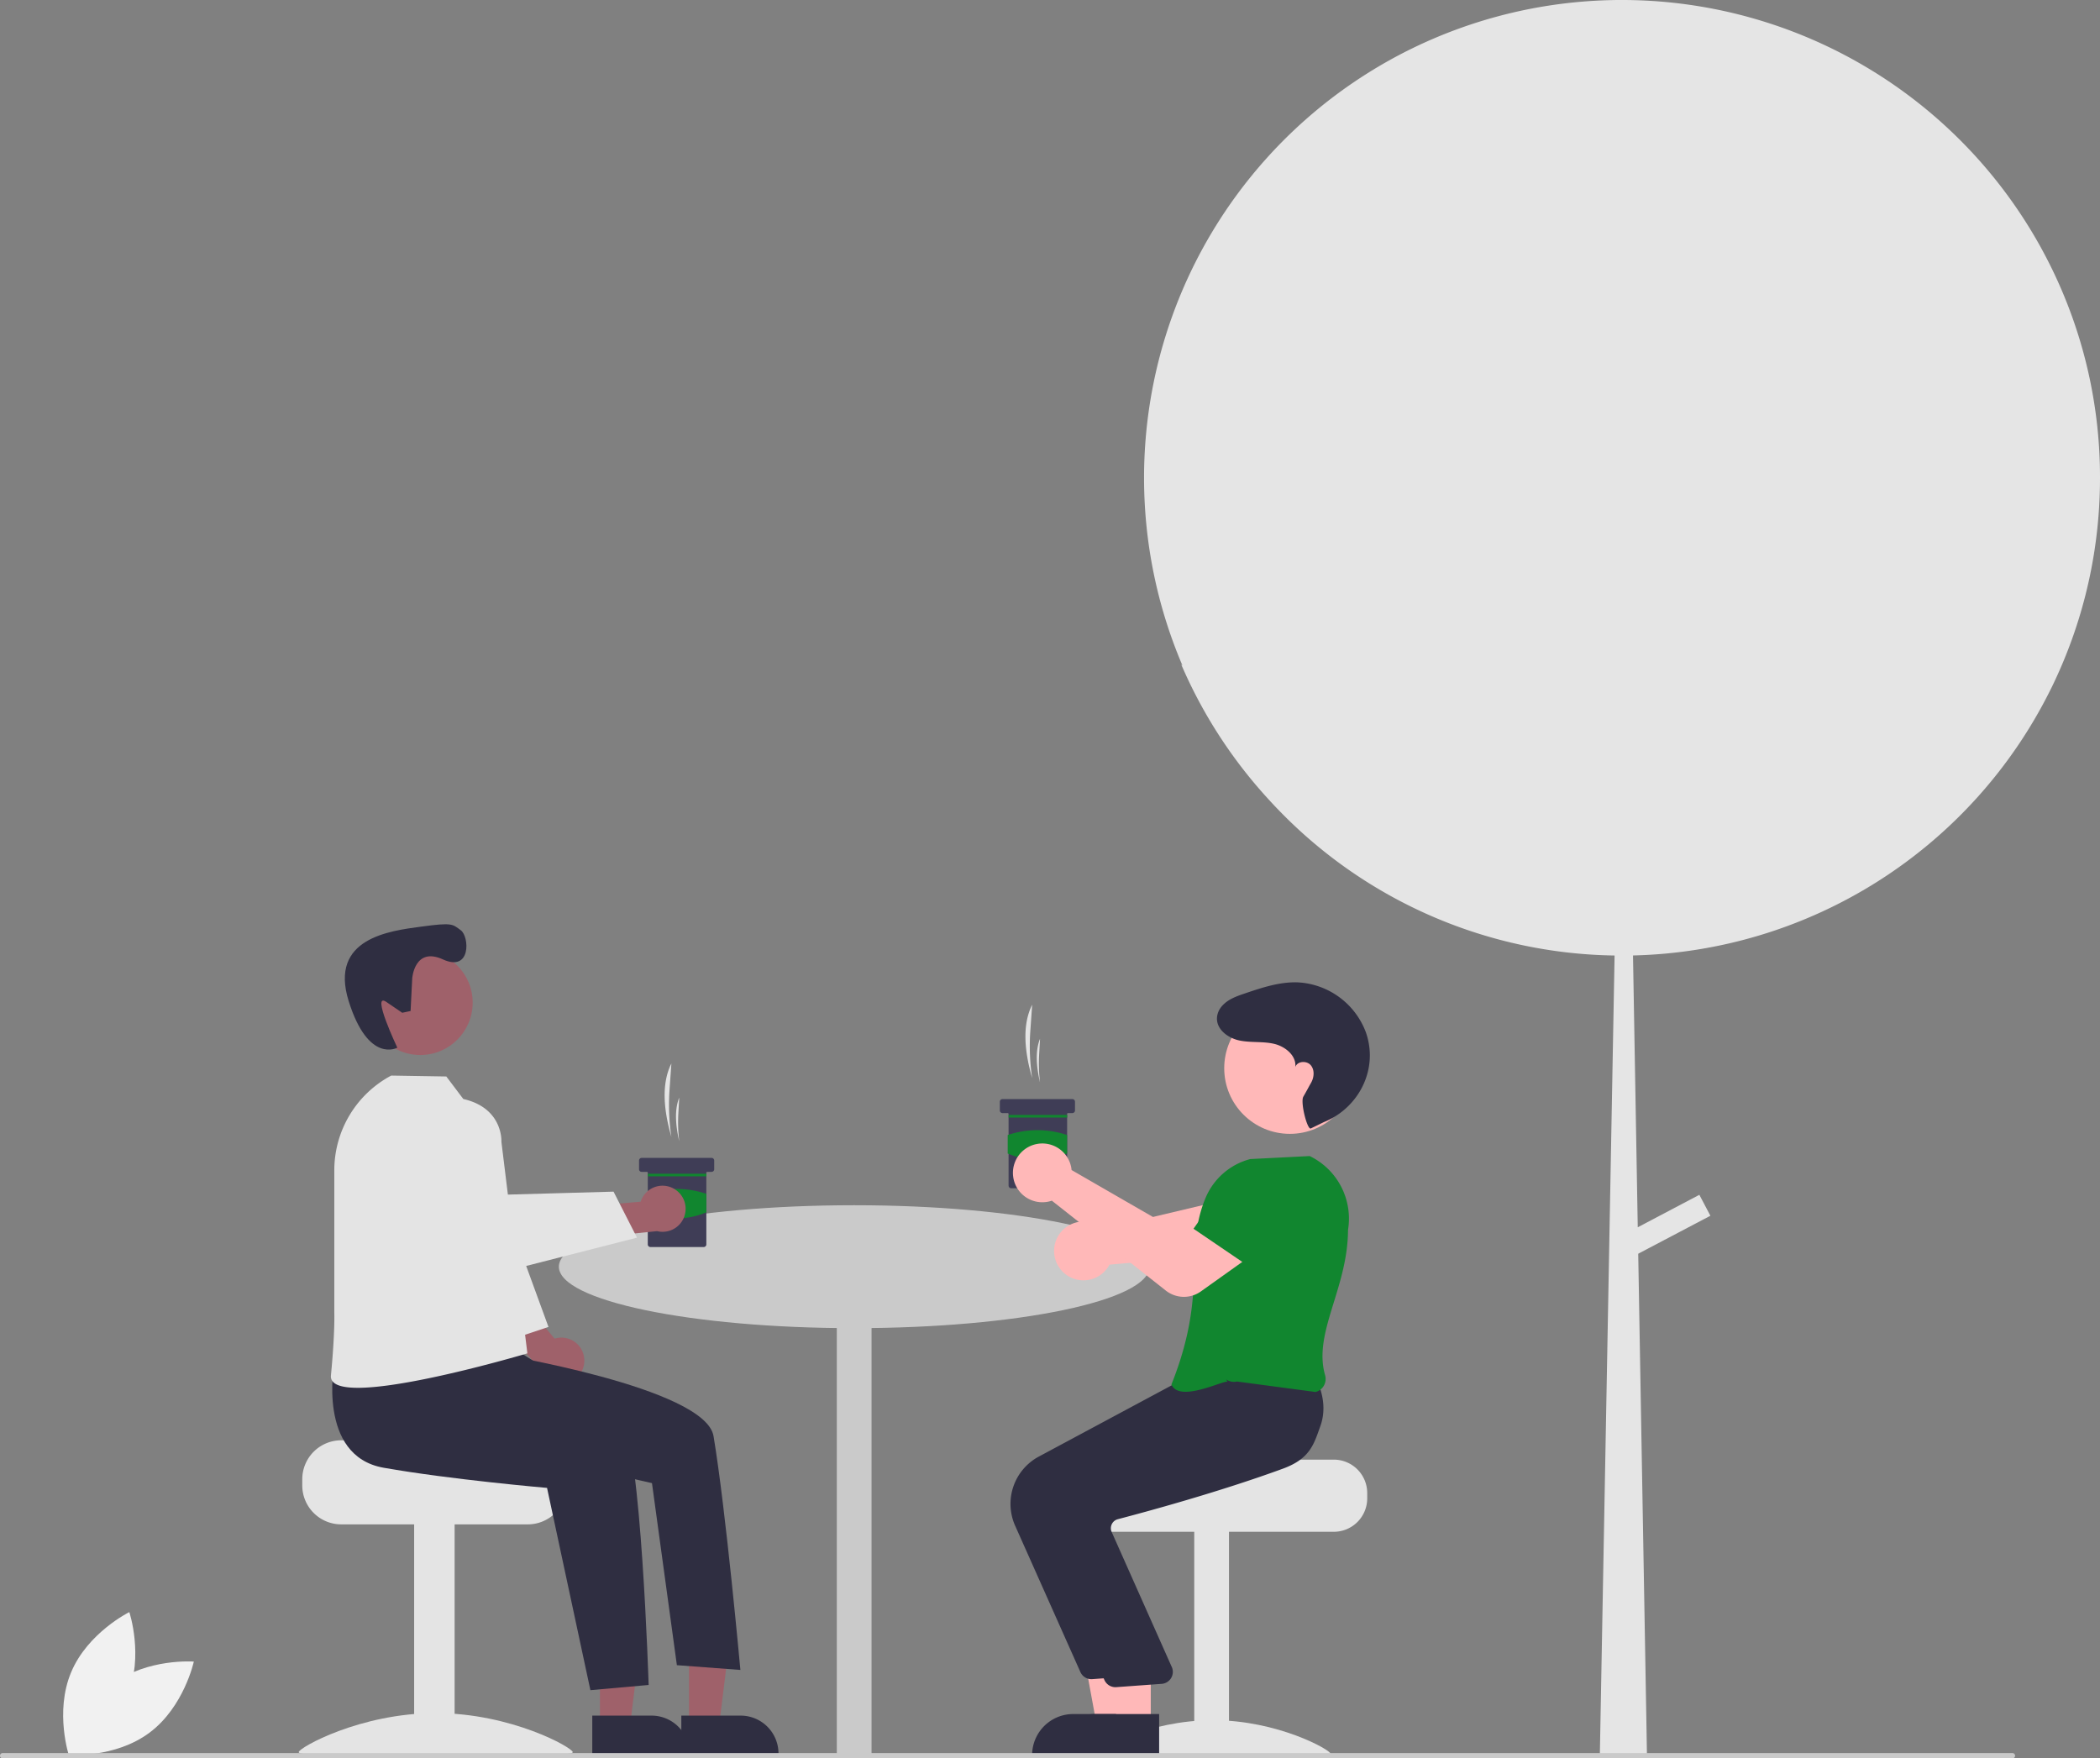 <svg xmlns="http://www.w3.org/2000/svg" width="785.771" height="658" viewBox="0 0 785.771 658" xmlns:xlink="http://www.w3.org/1999/xlink" role="img" artist="Katerina Limpitsouni" source="https://undraw.co/"><rect x="0" y="0" width="785.771" height="658" fill="#808080" stroke="none"/><path d="M992.886,299.752c0,3.934-.126,7.851-.378,11.722a178.028,178.028,0,0,1-16.663,64.546c-.078.173-.158.347-.236.503-.44.944-.897,1.873-1.369,2.801a179.012,179.012,0,0,1-156.093,99.21l1.778,101.713,23.052-12.148,4.123,7.837-27.002,14.209,3.132,179.413L823.386,779h-17.671l.174-9.441,5.365-291.007a178.275,178.275,0,0,1-126.149-54.884c-1.133-1.165-2.234-2.36-3.335-3.557-.048-.047-.079-.095-.111-.126A178.929,178.929,0,0,1,649.071,369.569c.173.205.362.378.535.582a178.87,178.87,0,0,1,84.814-230.505c.613-.299,1.259-.599,1.872-.913a179.013,179.013,0,0,1,231.921,70.415c1.086,1.825,2.141,3.698,3.147,5.57A177.895,177.895,0,0,1,992.886,299.752Z" transform="translate(-207.114 -121)" fill="#e5e5e5"/><path d="M249.385,751.087c-12.94,9.646-16.608,26.618-16.608,26.618s17.313,1.333,30.253-8.314,16.608-26.618,16.608-26.618S262.325,741.441,249.385,751.087Z" transform="translate(-207.114 -121)" fill="#f1f1f1"/><path d="M254.776,755.616c-6.219,14.894-21.795,22.569-21.795,22.569s-5.492-16.472.727-31.366,21.795-22.569,21.795-22.569S260.995,740.723,254.776,755.616Z" transform="translate(-207.114 -121)" fill="#f1f1f1"/><ellipse cx="319.614" cy="474" rx="110.5" ry="23" fill="#cacaca"/><rect x="313.114" y="485.283" width="13" height="172" fill="#cacaca"/><path d="M602.715,584.118a11.003,11.003,0,0,1,15.874-4.191,10.596,10.596,0,0,1,1.163.9l47.724-11.302,3.519-11.68,19.038,3.125-3.891,19.619a11.149,11.149,0,0,1-9.906,8.891l-53.991,4.756a10.512,10.512,0,0,1-.544.933,11.003,11.003,0,0,1-16.248,2.363,10.706,10.706,0,0,1-.981-.927A11.036,11.036,0,0,1,602.715,584.118Z" transform="translate(-207.114 -121)" fill="#ffb8b8"/><path d="M706.196,667.198H658.187c0,1.38-49.48,2.5-49.48,2.5a12.86,12.86,0,0,0-2.11,2,12.41,12.41,0,0,0-2.9,8v2a12.505,12.505,0,0,0,12.5,12.5h90a12.511,12.511,0,0,0,12.5-12.5v-2A12.517,12.517,0,0,0,706.196,667.198Z" transform="translate(-207.114 -121)" fill="#e4e4e4"/><rect x="446.858" y="572.701" width="13" height="84" fill="#e4e4e4"/><path d="M616.973,777.244c0,1.405,19.699.543,44,.543s44,.861,44-.543-19.699-12.543-44-12.543S616.973,775.84,616.973,777.244Z" transform="translate(-207.114 -121)" fill="#e4e4e4"/><polygon points="422.594 645.399 410.335 645.398 404.502 613.601 422.596 613.602 422.594 645.399" fill="#ffb8b8"/><path d="M632.835,778.283l-39.531-.001v-.5a15.386,15.386,0,0,1,15.386-15.386h.002l24.144.001Z" transform="translate(-207.114 -121)" fill="#2f2e41"/><path d="M611.372,746.681l-24.441-54.808a20.086,20.086,0,0,1,8.819-25.784l53.013-28.428,24.191-2.058,22.315-2.028.161.272c.206.348,5.004,8.635,1.76,17.722-2.46,6.893-8.859,12.276-19.019,16.002-23.714,8.695-51.109,16.127-61.786,18.918a3.451,3.451,0,0,0-2.211,1.76,3.498,3.498,0,0,0-.196,2.799l22.707,51.015a4.5,4.5,0,0,1-3.809,6.029l-16.967,1.235q-.216.021-.43.021A4.497,4.497,0,0,1,611.372,746.681Z" transform="translate(-207.114 -121)" fill="#2f2e41"/><polygon points="430.594 645.399 418.335 645.398 412.502 613.601 430.596 613.602 430.594 645.399" fill="#ffb8b8"/><path d="M640.835,778.283l-39.531-.001v-.5a15.386,15.386,0,0,1,15.386-15.386h.002l24.144.001Z" transform="translate(-207.114 -121)" fill="#2f2e41"/><path d="M620.372,749.681l-24.441-54.808a20.086,20.086,0,0,1,8.819-25.784l53.013-28.428,24.191-2.058,17.478-1.516-.002-.24c.206.348,5.004,8.635,1.76,17.722-2.46,6.893-3.859,12.276-14.019,16.002-23.714,8.695-51.109,16.127-61.786,18.918a3.451,3.451,0,0,0-2.211,1.76,3.498,3.498,0,0,0-.196,2.799l22.707,51.015a4.5,4.5,0,0,1-3.809,6.029l-16.967,1.235q-.216.021-.43.021A4.497,4.497,0,0,1,620.372,749.681Z" transform="translate(-207.114 -121)" fill="#2f2e41"/><path d="M666.432,638.088c-1.172-.829-18,8-21,1,14-35,4.353-50.114,12.928-70.184a24.992,24.992,0,0,1,16.567-14.18l22.25-1.123.115.056a26.005,26.005,0,0,1,14.219,27.588c-.079,21.843-13.148,38.503-8.579,54.346a5.122,5.122,0,0,1-.484,3.983,4.884,4.884,0,0,1-3.116,2.309l-29.378-3.919a4.964,4.964,0,0,1-4.017-.777Z" transform="translate(-207.114 -121)" fill="#11862F"/><circle cx="482.637" cy="399.729" r="24.561" fill="#ffb8b8"/><path d="M697.575,543.273c-1.305.571-3.977-9.827-2.78-11.907,1.78-3.093,1.675-3.071,2.857-5.117s1.446-4.847-.084-6.648-5.072-1.562-5.77.696c.449-4.288-3.792-7.735-7.993-8.703s-8.632-.367-12.857-1.229c-4.902-1-10.003-5.11-8.047-10.501a7.593,7.593,0,0,1,1.481-2.434c2.26-2.541,5.421-3.626,8.512-4.675,6.43-2.182,13.036-4.392,19.822-4.151A28.798,28.798,0,0,1,718.161,507.213a26.156,26.156,0,0,1,1.083,4.025c2.329,12.524-4.944,24.878-16.756,29.647Z" transform="translate(-207.114 -121)" fill="#2f2e41"/><path d="M334.782,659.959h37.53c0,1.608,41.026,2.913,41.026,2.913a14.987,14.987,0,0,1,2.459,2.331,14.462,14.462,0,0,1,3.38,9.322v2.331A14.572,14.572,0,0,1,404.611,691.422H334.782a14.579,14.579,0,0,1-14.566-14.566V674.525A14.586,14.586,0,0,1,334.782,659.959Z" transform="translate(-207.114 -121)" fill="#e4e4e4"/><rect x="154.96" y="569.843" width="15.149" height="87.44" fill="#e4e4e4"/><path d="M421.426,776.663c0,1.637-22.956.633-51.273.633s-51.273,1.004-51.273-.633,22.956-14.617,51.273-14.617S421.426,775.027,421.426,776.663Z" transform="translate(-207.114 -121)" fill="#e4e4e4"/><polygon points="224.488 645.672 235.762 645.672 241.126 602.185 224.486 602.186 224.488 645.672" fill="#9f616a"/><path d="M428.727,762.991l22.203-.001h.001a14.15,14.15,0,0,1,14.15,14.149v.46l-36.353.001Z" transform="translate(-207.114 -121)" fill="#2f2e41"/><polygon points="257.81 645.672 269.085 645.672 274.448 602.185 257.808 602.186 257.81 645.672" fill="#9f616a"/><path d="M462.049,762.991l22.203-.001h.001a14.15,14.15,0,0,1,14.15,14.149v.46l-36.353.001Z" transform="translate(-207.114 -121)" fill="#2f2e41"/><path d="M425.685,629.041a8.572,8.572,0,0,0-11.054-7.111l-12.548-15.042L391.082,612.283l18.018,20.993a8.618,8.618,0,0,0,16.584-4.236Z" transform="translate(-207.114 -121)" fill="#9f616a"/><polygon points="176.375 418.822 183.735 421.843 185.517 442.634 205.23 496.548 188.487 502.121 169.885 465.956 176.375 418.822" fill="#e4e4e4"/><circle cx="157.263" cy="375.184" r="19.603" fill="#9f616a"/><path d="M361.362,487.062s.86-11.909,11.473-7.053,9.92-8.528,6.713-10.893-3.106-2.95-14.835-1.368-34.502,4.263-27.139,27.848,18.208,17.445,18.208,17.445-10.028-21.15-4.098-17.107l5.93,4.043,3.13-.663Z" transform="translate(-207.114 -121)" fill="#2f2e41"/><path d="M332.205,631.023s-6.577,34.78,18.448,39.209,61.151,7.542,61.151,7.542l16.223,75.689,21.795-1.946s-2.899-91.113-10.027-98.241-41.022-27.989-41.022-27.989Z" transform="translate(-207.114 -121)" fill="#2f2e41"/><path d="M381.082,616.447l10.945,10.98s79.03,12.73,82.079,30.983c4.603,27.558,10.04,87.486,10.04,87.486l-23.761-1.782-9.318-68.121-38.018-8.648L369.795,643.772Z" transform="translate(-207.114 -121)" fill="#2f2e41"/><path d="M380.473,532.248l-6.358-8.429-20.617-.337,0,0a40.164,40.164,0,0,0-21.294,35.455v53.336s.293,7.098-1.259,23.396c-1.339,14.063,73.5-8.241,73.5-8.241l-9.715-79.151S395.511,535.668,380.473,532.248Z" transform="translate(-207.114 -121)" fill="#e4e4e4"/><path d="M960.114,779h-752a1,1,0,1,1,0-2h752a1,1,0,1,1,0,2Z" transform="translate(-207.114 -121)" fill="#cacaca"/><path d="M593.327,524.435h0a81.636,81.636,0,0,1-.685-17.696l.685-9.775h0c-3.775,7.511-2.922,17.396,0,27.471Z" transform="translate(-207.114 -121)" fill="#e5e5e5"/><path d="M596.271,526.07h0a60.011,60.011,0,0,1-.33-10.533l.33-5.818h0C594.455,514.189,594.865,520.073,596.271,526.07Z" transform="translate(-207.114 -121)" fill="#e5e5e5"/><path d="M609.354,533.265v3.27a.986.986,0,0,1-.981.981h-1.635a.326.326,0,0,0-.327.327v26.817a.986.986,0,0,1-.981.981H585.48a.982.982,0,0,1-.981-.981V537.844a.328.328,0,0,0-.327-.327h-1.962a.982.982,0,0,1-.981-.981v-3.27a.98.98,0,0,1,.981-.981h26.163A.984.984,0,0,1,609.354,533.265Z" transform="translate(-207.114 -121)" fill="#3f3d56"/><rect x="377.414" y="417.204" width="21.911" height="0.981" fill="#11862F"/><path d="M606.41,552.641a28.16,28.16,0,0,1-22.238,0v-6.912a34.924,34.924,0,0,1,22.238,0Z" transform="translate(-207.114 -121)" fill="#11862F"/><path d="M458.327,546.435h0a81.636,81.636,0,0,1-.685-17.696l.685-9.775h0c-3.775,7.511-2.922,17.396,0,27.471Z" transform="translate(-207.114 -121)" fill="#e5e5e5"/><path d="M461.271,548.07h0a60.011,60.011,0,0,1-.33-10.533l.33-5.818h0C459.455,536.189,459.865,542.073,461.271,548.07Z" transform="translate(-207.114 -121)" fill="#e5e5e5"/><path d="M474.354,555.265v3.27a.986.986,0,0,1-.981.981h-1.635a.326.326,0,0,0-.327.327v26.817a.986.986,0,0,1-.981.981H450.48a.982.982,0,0,1-.981-.981V559.844a.328.328,0,0,0-.327-.327h-1.962a.982.982,0,0,1-.981-.981v-3.27a.98.98,0,0,1,.981-.981h26.163A.984.984,0,0,1,474.354,555.265Z" transform="translate(-207.114 -121)" fill="#3f3d56"/><rect x="242.414" y="439.204" width="21.911" height="0.981" fill="#11862F"/><path d="M471.41,574.641a28.16,28.16,0,0,1-22.238,0v-6.912a34.924,34.924,0,0,1,22.238,0Z" transform="translate(-207.114 -121)" fill="#11862F"/><path d="M643.36,603.959l-42.674-33.666a10.515,10.515,0,0,1-1.036.306,11.027,11.027,0,0,1-8.818-1.691,10.913,10.913,0,0,1-4.626-7.733,11.001,11.001,0,0,1,21.635-3.801,10.574,10.574,0,0,1,.229,1.452L650.551,583.333l10.572-6.086,11.711,15.332L656.42,604.278A10.942,10.942,0,0,1,643.36,603.959Z" transform="translate(-207.114 -121)" fill="#ffb8b8"/><path d="M678.041,597.353l-24.349-16.557,11.443-16.207a11.168,11.168,0,0,1,13.929-3.64h0a11.168,11.168,0,0,1,5.894,13.283Z" transform="translate(-207.114 -121)" fill="#11862F"/><path d="M458.991,565.67a8.572,8.572,0,0,0-12.154,5.005l-19.515,1.697L425.461,584.482l27.525-2.784a8.618,8.618,0,0,0,6.005-16.029Z" transform="translate(-207.114 -121)" fill="#9f616a"/><path d="M342.421,547.907l-5.52,4.118s-3.063,7.412,2.939,17.251,44.04,30.582,44.04,30.582l61.584-15.727-8.775-17.217-44.874,1.255S366.441,536.541,342.421,547.907Z" transform="translate(-207.114 -121)" fill="#e4e4e4"/></svg>